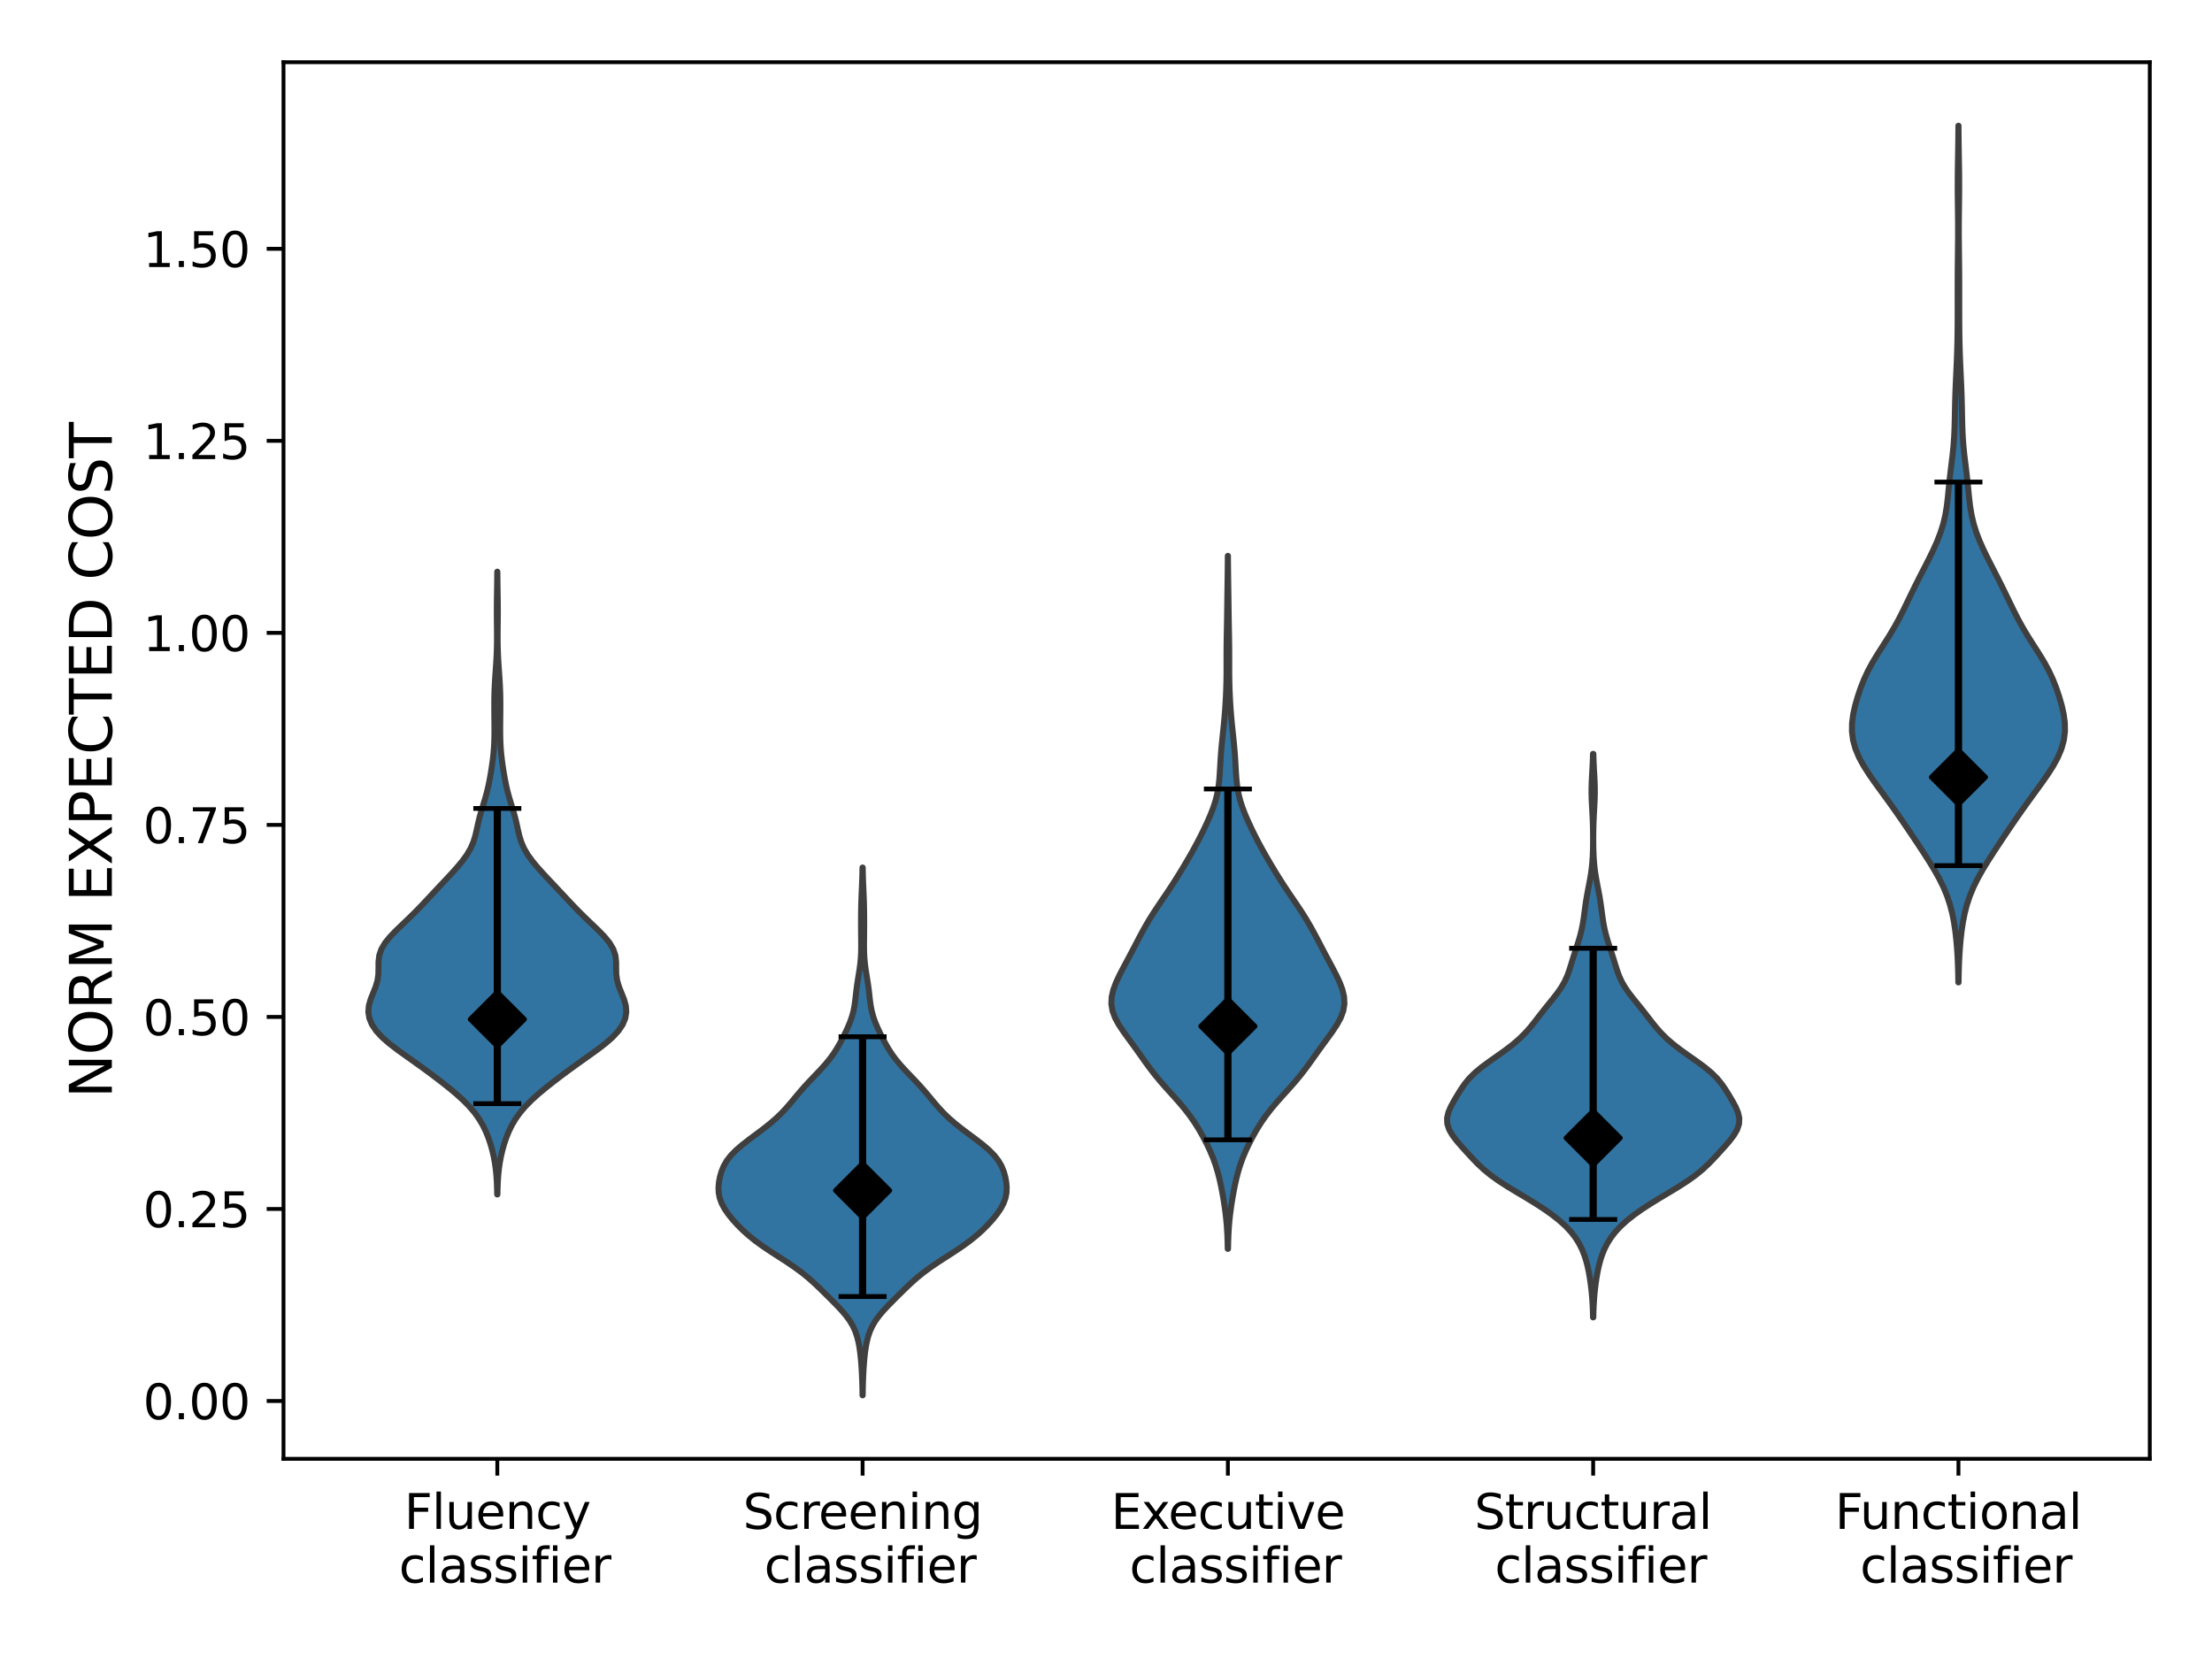 <?xml version="1.0" encoding="utf-8" standalone="no"?>
<!DOCTYPE svg PUBLIC "-//W3C//DTD SVG 1.1//EN"
  "http://www.w3.org/Graphics/SVG/1.1/DTD/svg11.dtd">
<svg xmlns:xlink="http://www.w3.org/1999/xlink" width="460.8pt" height="345.6pt" viewBox="0 0 460.8 345.6" xmlns="http://www.w3.org/2000/svg" version="1.1">
 <defs>
  <style type="text/css">*{stroke-linejoin: round; stroke-linecap: butt}</style>
 </defs>
 <g id="figure_1">
  <g id="patch_1">
   <path d="M 0 345.6 
L 460.8 345.6 
L 460.8 0 
L 0 0 
z
" style="fill: #ffffff"/>
  </g>
  <g id="axes_1">
   <g id="patch_2">
    <path d="M 59.06 303.896 
L 447.84 303.896 
L 447.84 12.96 
L 59.06 12.96 
z
" style="fill: #ffffff"/>
   </g>
   <g id="PolyCollection_1">
    <defs>
     <path id="m30d5d3556c" d="M 103.627 -96.77 
L 103.574 -96.77 
L 103.545 -98.081 
L 103.494 -99.391 
L 103.409 -100.702 
L 103.28 -102.012 
L 103.098 -103.323 
L 102.856 -104.633 
L 102.553 -105.944 
L 102.186 -107.254 
L 101.747 -108.565 
L 101.22 -109.875 
L 100.584 -111.186 
L 99.81 -112.496 
L 98.873 -113.807 
L 97.757 -115.117 
L 96.464 -116.427 
L 95.013 -117.738 
L 93.438 -119.048 
L 91.775 -120.359 
L 90.053 -121.669 
L 88.281 -122.98 
L 86.461 -124.29 
L 84.613 -125.601 
L 82.79 -126.911 
L 81.081 -128.222 
L 79.584 -129.532 
L 78.375 -130.843 
L 77.492 -132.153 
L 76.946 -133.464 
L 76.732 -134.774 
L 76.833 -136.085 
L 77.198 -137.395 
L 77.719 -138.706 
L 78.245 -140.016 
L 78.635 -141.326 
L 78.819 -142.637 
L 78.844 -143.947 
L 78.849 -145.258 
L 79.005 -146.568 
L 79.446 -147.879 
L 80.22 -149.189 
L 81.291 -150.5 
L 82.565 -151.81 
L 83.933 -153.121 
L 85.304 -154.431 
L 86.628 -155.742 
L 87.898 -157.052 
L 89.132 -158.363 
L 90.355 -159.673 
L 91.584 -160.984 
L 92.818 -162.294 
L 94.041 -163.604 
L 95.22 -164.915 
L 96.311 -166.225 
L 97.261 -167.536 
L 98.028 -168.846 
L 98.599 -170.157 
L 99.006 -171.467 
L 99.313 -172.778 
L 99.598 -174.088 
L 99.916 -175.399 
L 100.287 -176.709 
L 100.69 -178.02 
L 101.087 -179.33 
L 101.446 -180.641 
L 101.755 -181.951 
L 102.018 -183.262 
L 102.248 -184.572 
L 102.455 -185.883 
L 102.636 -187.193 
L 102.785 -188.503 
L 102.894 -189.814 
L 102.963 -191.124 
L 102.996 -192.435 
L 103.003 -193.745 
L 102.994 -195.056 
L 102.98 -196.366 
L 102.968 -197.677 
L 102.965 -198.987 
L 102.977 -200.298 
L 103.01 -201.608 
L 103.066 -202.919 
L 103.142 -204.229 
L 103.231 -205.54 
L 103.322 -206.85 
L 103.404 -208.161 
L 103.468 -209.471 
L 103.51 -210.781 
L 103.53 -212.092 
L 103.532 -213.402 
L 103.522 -214.713 
L 103.507 -216.023 
L 103.496 -217.334 
L 103.493 -218.644 
L 103.501 -219.955 
L 103.517 -221.265 
L 103.537 -222.576 
L 103.558 -223.886 
L 103.574 -225.197 
L 103.586 -226.507 
L 103.615 -226.507 
L 103.615 -226.507 
L 103.627 -225.197 
L 103.644 -223.886 
L 103.664 -222.576 
L 103.684 -221.265 
L 103.7 -219.955 
L 103.708 -218.644 
L 103.705 -217.334 
L 103.694 -216.023 
L 103.68 -214.713 
L 103.669 -213.402 
L 103.671 -212.092 
L 103.691 -210.781 
L 103.733 -209.471 
L 103.797 -208.161 
L 103.879 -206.85 
L 103.97 -205.54 
L 104.059 -204.229 
L 104.135 -202.919 
L 104.191 -201.608 
L 104.224 -200.298 
L 104.236 -198.987 
L 104.233 -197.677 
L 104.221 -196.366 
L 104.207 -195.056 
L 104.198 -193.745 
L 104.205 -192.435 
L 104.238 -191.124 
L 104.307 -189.814 
L 104.416 -188.503 
L 104.565 -187.193 
L 104.746 -185.883 
L 104.953 -184.572 
L 105.183 -183.262 
L 105.446 -181.951 
L 105.755 -180.641 
L 106.114 -179.33 
L 106.511 -178.02 
L 106.914 -176.709 
L 107.285 -175.399 
L 107.603 -174.088 
L 107.888 -172.778 
L 108.195 -171.467 
L 108.602 -170.157 
L 109.173 -168.846 
L 109.94 -167.536 
L 110.89 -166.225 
L 111.981 -164.915 
L 113.16 -163.604 
L 114.383 -162.294 
L 115.617 -160.984 
L 116.846 -159.673 
L 118.07 -158.363 
L 119.304 -157.052 
L 120.573 -155.742 
L 121.897 -154.431 
L 123.268 -153.121 
L 124.636 -151.81 
L 125.91 -150.5 
L 126.981 -149.189 
L 127.755 -147.879 
L 128.196 -146.568 
L 128.352 -145.258 
L 128.357 -143.947 
L 128.382 -142.637 
L 128.567 -141.326 
L 128.956 -140.016 
L 129.482 -138.706 
L 130.003 -137.395 
L 130.368 -136.085 
L 130.469 -134.774 
L 130.255 -133.464 
L 129.709 -132.153 
L 128.827 -130.843 
L 127.617 -129.532 
L 126.12 -128.222 
L 124.411 -126.911 
L 122.588 -125.601 
L 120.74 -124.29 
L 118.92 -122.98 
L 117.148 -121.669 
L 115.426 -120.359 
L 113.763 -119.048 
L 112.188 -117.738 
L 110.737 -116.427 
L 109.444 -115.117 
L 108.328 -113.807 
L 107.391 -112.496 
L 106.617 -111.186 
L 105.981 -109.875 
L 105.454 -108.565 
L 105.015 -107.254 
L 104.648 -105.944 
L 104.345 -104.633 
L 104.103 -103.323 
L 103.921 -102.012 
L 103.792 -100.702 
L 103.708 -99.391 
L 103.656 -98.081 
L 103.627 -96.77 
z
" style="stroke: #3f3f3f; stroke-width: 1.25"/>
    </defs>
    <g clip-path="url(#ped492b88b8)">
     <use xlink:href="#m30d5d3556c" x="0" y="345.6" style="fill: #3274a1; stroke: #3f3f3f; stroke-width: 1.25"/>
    </g>
   </g>
   <g id="PolyCollection_2">
    <defs>
     <path id="me1e9c0b70a" d="M 179.714 -54.928 
L 179.677 -54.928 
L 179.661 -56.039 
L 179.635 -57.149 
L 179.599 -58.26 
L 179.55 -59.371 
L 179.487 -60.481 
L 179.41 -61.592 
L 179.313 -62.702 
L 179.192 -63.813 
L 179.036 -64.923 
L 178.829 -66.034 
L 178.552 -67.144 
L 178.177 -68.255 
L 177.673 -69.365 
L 177.016 -70.476 
L 176.202 -71.587 
L 175.248 -72.697 
L 174.196 -73.808 
L 173.094 -74.918 
L 171.975 -76.029 
L 170.845 -77.139 
L 169.679 -78.25 
L 168.435 -79.36 
L 167.071 -80.471 
L 165.563 -81.582 
L 163.927 -82.692 
L 162.211 -83.803 
L 160.489 -84.913 
L 158.838 -86.024 
L 157.314 -87.134 
L 155.939 -88.245 
L 154.706 -89.355 
L 153.595 -90.466 
L 152.59 -91.576 
L 151.697 -92.687 
L 150.938 -93.798 
L 150.342 -94.908 
L 149.934 -96.019 
L 149.717 -97.129 
L 149.674 -98.24 
L 149.771 -99.35 
L 149.98 -100.461 
L 150.299 -101.571 
L 150.755 -102.682 
L 151.394 -103.792 
L 152.256 -104.903 
L 153.349 -106.014 
L 154.642 -107.124 
L 156.074 -108.235 
L 157.566 -109.345 
L 159.044 -110.456 
L 160.442 -111.566 
L 161.722 -112.677 
L 162.871 -113.787 
L 163.904 -114.898 
L 164.856 -116.008 
L 165.777 -117.119 
L 166.711 -118.23 
L 167.688 -119.34 
L 168.717 -120.451 
L 169.779 -121.561 
L 170.837 -122.672 
L 171.847 -123.782 
L 172.772 -124.893 
L 173.59 -126.003 
L 174.308 -127.114 
L 174.948 -128.225 
L 175.536 -129.335 
L 176.089 -130.446 
L 176.607 -131.556 
L 177.073 -132.667 
L 177.465 -133.777 
L 177.771 -134.888 
L 177.992 -135.998 
L 178.149 -137.109 
L 178.275 -138.219 
L 178.402 -139.33 
L 178.548 -140.441 
L 178.718 -141.551 
L 178.899 -142.662 
L 179.072 -143.772 
L 179.217 -144.883 
L 179.319 -145.993 
L 179.378 -147.104 
L 179.399 -148.214 
L 179.397 -149.325 
L 179.385 -150.435 
L 179.373 -151.546 
L 179.367 -152.657 
L 179.367 -153.767 
L 179.371 -154.878 
L 179.383 -155.988 
L 179.405 -157.099 
L 179.439 -158.209 
L 179.483 -159.32 
L 179.532 -160.43 
L 179.579 -161.541 
L 179.62 -162.652 
L 179.651 -163.762 
L 179.671 -164.873 
L 179.72 -164.873 
L 179.72 -164.873 
L 179.74 -163.762 
L 179.771 -162.652 
L 179.812 -161.541 
L 179.86 -160.43 
L 179.909 -159.32 
L 179.953 -158.209 
L 179.986 -157.099 
L 180.008 -155.988 
L 180.02 -154.878 
L 180.025 -153.767 
L 180.024 -152.657 
L 180.018 -151.546 
L 180.006 -150.435 
L 179.995 -149.325 
L 179.992 -148.214 
L 180.014 -147.104 
L 180.072 -145.993 
L 180.175 -144.883 
L 180.319 -143.772 
L 180.492 -142.662 
L 180.673 -141.551 
L 180.843 -140.441 
L 180.99 -139.33 
L 181.116 -138.219 
L 181.242 -137.109 
L 181.4 -135.998 
L 181.621 -134.888 
L 181.926 -133.777 
L 182.318 -132.667 
L 182.784 -131.556 
L 183.302 -130.446 
L 183.856 -129.335 
L 184.444 -128.225 
L 185.083 -127.114 
L 185.801 -126.003 
L 186.62 -124.893 
L 187.544 -123.782 
L 188.554 -122.672 
L 189.613 -121.561 
L 190.674 -120.451 
L 191.703 -119.34 
L 192.68 -118.23 
L 193.614 -117.119 
L 194.535 -116.008 
L 195.488 -114.898 
L 196.52 -113.787 
L 197.669 -112.677 
L 198.949 -111.566 
L 200.348 -110.456 
L 201.825 -109.345 
L 203.318 -108.235 
L 204.75 -107.124 
L 206.043 -106.014 
L 207.135 -104.903 
L 207.997 -103.792 
L 208.637 -102.682 
L 209.093 -101.571 
L 209.411 -100.461 
L 209.62 -99.35 
L 209.717 -98.24 
L 209.674 -97.129 
L 209.458 -96.019 
L 209.049 -94.908 
L 208.454 -93.798 
L 207.694 -92.687 
L 206.801 -91.576 
L 205.797 -90.466 
L 204.685 -89.355 
L 203.452 -88.245 
L 202.077 -87.134 
L 200.553 -86.024 
L 198.903 -84.913 
L 197.181 -83.803 
L 195.464 -82.692 
L 193.828 -81.582 
L 192.321 -80.471 
L 190.956 -79.36 
L 189.712 -78.25 
L 188.546 -77.139 
L 187.416 -76.029 
L 186.298 -74.918 
L 185.195 -73.808 
L 184.143 -72.697 
L 183.19 -71.587 
L 182.375 -70.476 
L 181.719 -69.365 
L 181.215 -68.255 
L 180.839 -67.144 
L 180.562 -66.034 
L 180.356 -64.923 
L 180.199 -63.813 
L 180.078 -62.702 
L 179.982 -61.592 
L 179.904 -60.481 
L 179.842 -59.371 
L 179.793 -58.26 
L 179.756 -57.149 
L 179.731 -56.039 
L 179.714 -54.928 
z
" style="stroke: #3f3f3f; stroke-width: 1.25"/>
    </defs>
    <g clip-path="url(#ped492b88b8)">
     <use xlink:href="#me1e9c0b70a" x="0" y="345.6" style="fill: #3274a1; stroke: #3f3f3f; stroke-width: 1.25"/>
    </g>
   </g>
   <g id="PolyCollection_3">
    <defs>
     <path id="m5145afb2b4" d="M 255.821 -85.442 
L 255.761 -85.442 
L 255.73 -86.9 
L 255.677 -88.358 
L 255.594 -89.817 
L 255.475 -91.275 
L 255.316 -92.733 
L 255.121 -94.191 
L 254.894 -95.65 
L 254.64 -97.108 
L 254.358 -98.566 
L 254.037 -100.024 
L 253.662 -101.483 
L 253.216 -102.941 
L 252.688 -104.399 
L 252.077 -105.857 
L 251.39 -107.316 
L 250.635 -108.774 
L 249.811 -110.232 
L 248.903 -111.69 
L 247.892 -113.149 
L 246.766 -114.607 
L 245.533 -116.065 
L 244.229 -117.523 
L 242.909 -118.982 
L 241.632 -120.44 
L 240.434 -121.898 
L 239.321 -123.356 
L 238.268 -124.815 
L 237.235 -126.273 
L 236.188 -127.731 
L 235.12 -129.189 
L 234.063 -130.648 
L 233.089 -132.106 
L 232.29 -133.564 
L 231.749 -135.022 
L 231.513 -136.481 
L 231.583 -137.939 
L 231.92 -139.397 
L 232.46 -140.855 
L 233.135 -142.314 
L 233.885 -143.772 
L 234.663 -145.23 
L 235.442 -146.688 
L 236.209 -148.147 
L 236.968 -149.605 
L 237.738 -151.063 
L 238.538 -152.521 
L 239.39 -153.979 
L 240.302 -155.438 
L 241.265 -156.896 
L 242.255 -158.354 
L 243.243 -159.812 
L 244.206 -161.271 
L 245.136 -162.729 
L 246.036 -164.187 
L 246.911 -165.645 
L 247.764 -167.104 
L 248.588 -168.562 
L 249.377 -170.02 
L 250.131 -171.478 
L 250.849 -172.937 
L 251.53 -174.395 
L 252.165 -175.853 
L 252.731 -177.311 
L 253.206 -178.77 
L 253.572 -180.228 
L 253.83 -181.686 
L 253.997 -183.144 
L 254.105 -184.603 
L 254.187 -186.061 
L 254.272 -187.519 
L 254.376 -188.977 
L 254.505 -190.436 
L 254.653 -191.894 
L 254.808 -193.352 
L 254.958 -194.81 
L 255.092 -196.269 
L 255.208 -197.727 
L 255.305 -199.185 
L 255.384 -200.643 
L 255.444 -202.102 
L 255.483 -203.56 
L 255.504 -205.018 
L 255.509 -206.476 
L 255.508 -207.935 
L 255.508 -209.393 
L 255.516 -210.851 
L 255.534 -212.309 
L 255.56 -213.768 
L 255.587 -215.226 
L 255.612 -216.684 
L 255.634 -218.142 
L 255.653 -219.601 
L 255.672 -221.059 
L 255.692 -222.517 
L 255.714 -223.975 
L 255.735 -225.434 
L 255.753 -226.892 
L 255.768 -228.35 
L 255.778 -229.808 
L 255.803 -229.808 
L 255.803 -229.808 
L 255.814 -228.35 
L 255.828 -226.892 
L 255.847 -225.434 
L 255.868 -223.975 
L 255.889 -222.517 
L 255.91 -221.059 
L 255.929 -219.601 
L 255.948 -218.142 
L 255.969 -216.684 
L 255.995 -215.226 
L 256.022 -213.768 
L 256.047 -212.309 
L 256.065 -210.851 
L 256.074 -209.393 
L 256.074 -207.935 
L 256.072 -206.476 
L 256.078 -205.018 
L 256.098 -203.56 
L 256.138 -202.102 
L 256.198 -200.643 
L 256.276 -199.185 
L 256.373 -197.727 
L 256.489 -196.269 
L 256.624 -194.81 
L 256.773 -193.352 
L 256.929 -191.894 
L 257.076 -190.436 
L 257.205 -188.977 
L 257.31 -187.519 
L 257.394 -186.061 
L 257.476 -184.603 
L 257.584 -183.144 
L 257.752 -181.686 
L 258.01 -180.228 
L 258.376 -178.77 
L 258.85 -177.311 
L 259.417 -175.853 
L 260.051 -174.395 
L 260.733 -172.937 
L 261.451 -171.478 
L 262.204 -170.02 
L 262.994 -168.562 
L 263.818 -167.104 
L 264.67 -165.645 
L 265.546 -164.187 
L 266.445 -162.729 
L 267.375 -161.271 
L 268.339 -159.812 
L 269.327 -158.354 
L 270.317 -156.896 
L 271.279 -155.438 
L 272.191 -153.979 
L 273.043 -152.521 
L 273.844 -151.063 
L 274.613 -149.605 
L 275.373 -148.147 
L 276.14 -146.688 
L 276.918 -145.23 
L 277.697 -143.772 
L 278.447 -142.314 
L 279.122 -140.855 
L 279.661 -139.397 
L 279.998 -137.939 
L 280.068 -136.481 
L 279.832 -135.022 
L 279.291 -133.564 
L 278.492 -132.106 
L 277.519 -130.648 
L 276.462 -129.189 
L 275.394 -127.731 
L 274.346 -126.273 
L 273.313 -124.815 
L 272.26 -123.356 
L 271.147 -121.898 
L 269.95 -120.44 
L 268.672 -118.982 
L 267.353 -117.523 
L 266.049 -116.065 
L 264.815 -114.607 
L 263.689 -113.149 
L 262.679 -111.69 
L 261.771 -110.232 
L 260.946 -108.774 
L 260.191 -107.316 
L 259.505 -105.857 
L 258.894 -104.399 
L 258.365 -102.941 
L 257.919 -101.483 
L 257.544 -100.024 
L 257.224 -98.566 
L 256.941 -97.108 
L 256.688 -95.65 
L 256.461 -94.191 
L 256.265 -92.733 
L 256.107 -91.275 
L 255.988 -89.817 
L 255.905 -88.358 
L 255.852 -86.9 
L 255.821 -85.442 
z
" style="stroke: #3f3f3f; stroke-width: 1.25"/>
    </defs>
    <g clip-path="url(#ped492b88b8)">
     <use xlink:href="#m5145afb2b4" x="0" y="345.6" style="fill: #3274a1; stroke: #3f3f3f; stroke-width: 1.25"/>
    </g>
   </g>
   <g id="PolyCollection_4">
    <defs>
     <path id="mfe8f5528e8" d="M 331.915 -71.166 
L 331.857 -71.166 
L 331.829 -72.351 
L 331.783 -73.537 
L 331.714 -74.723 
L 331.619 -75.909 
L 331.498 -77.094 
L 331.35 -78.28 
L 331.175 -79.466 
L 330.967 -80.652 
L 330.716 -81.837 
L 330.406 -83.023 
L 330.02 -84.209 
L 329.539 -85.395 
L 328.94 -86.58 
L 328.197 -87.766 
L 327.284 -88.952 
L 326.18 -90.138 
L 324.876 -91.323 
L 323.379 -92.509 
L 321.706 -93.695 
L 319.881 -94.881 
L 317.945 -96.066 
L 315.959 -97.252 
L 314.003 -98.438 
L 312.166 -99.624 
L 310.515 -100.809 
L 309.072 -101.995 
L 307.809 -103.181 
L 306.663 -104.367 
L 305.569 -105.552 
L 304.498 -106.738 
L 303.473 -107.924 
L 302.569 -109.11 
L 301.882 -110.295 
L 301.496 -111.481 
L 301.448 -112.667 
L 301.715 -113.853 
L 302.22 -115.038 
L 302.863 -116.224 
L 303.563 -117.41 
L 304.298 -118.596 
L 305.111 -119.781 
L 306.083 -120.967 
L 307.281 -122.153 
L 308.715 -123.339 
L 310.33 -124.524 
L 312.023 -125.71 
L 313.682 -126.896 
L 315.219 -128.082 
L 316.588 -129.267 
L 317.779 -130.453 
L 318.823 -131.639 
L 319.771 -132.825 
L 320.685 -134.01 
L 321.611 -135.196 
L 322.566 -136.382 
L 323.529 -137.568 
L 324.448 -138.753 
L 325.267 -139.939 
L 325.948 -141.125 
L 326.488 -142.311 
L 326.919 -143.496 
L 327.292 -144.682 
L 327.654 -145.868 
L 328.031 -147.054 
L 328.421 -148.239 
L 328.803 -149.425 
L 329.154 -150.611 
L 329.453 -151.797 
L 329.695 -152.982 
L 329.888 -154.168 
L 330.051 -155.354 
L 330.207 -156.54 
L 330.376 -157.725 
L 330.571 -158.911 
L 330.79 -160.097 
L 331.02 -161.283 
L 331.243 -162.468 
L 331.439 -163.654 
L 331.597 -164.84 
L 331.712 -166.026 
L 331.789 -167.211 
L 331.835 -168.397 
L 331.859 -169.583 
L 331.867 -170.769 
L 331.861 -171.954 
L 331.842 -173.14 
L 331.808 -174.326 
L 331.758 -175.512 
L 331.695 -176.697 
L 331.629 -177.883 
L 331.572 -179.069 
L 331.541 -180.255 
L 331.542 -181.44 
L 331.577 -182.626 
L 331.635 -183.812 
L 331.702 -184.998 
L 331.764 -186.183 
L 331.813 -187.369 
L 331.846 -188.555 
L 331.925 -188.555 
L 331.925 -188.555 
L 331.959 -187.369 
L 332.008 -186.183 
L 332.07 -184.998 
L 332.137 -183.812 
L 332.195 -182.626 
L 332.229 -181.44 
L 332.231 -180.255 
L 332.199 -179.069 
L 332.143 -177.883 
L 332.077 -176.697 
L 332.014 -175.512 
L 331.964 -174.326 
L 331.93 -173.14 
L 331.911 -171.954 
L 331.905 -170.769 
L 331.913 -169.583 
L 331.937 -168.397 
L 331.983 -167.211 
L 332.06 -166.026 
L 332.175 -164.84 
L 332.333 -163.654 
L 332.529 -162.468 
L 332.751 -161.283 
L 332.982 -160.097 
L 333.201 -158.911 
L 333.395 -157.725 
L 333.565 -156.54 
L 333.721 -155.354 
L 333.884 -154.168 
L 334.077 -152.982 
L 334.319 -151.797 
L 334.618 -150.611 
L 334.968 -149.425 
L 335.351 -148.239 
L 335.741 -147.054 
L 336.118 -145.868 
L 336.48 -144.682 
L 336.853 -143.496 
L 337.284 -142.311 
L 337.824 -141.125 
L 338.504 -139.939 
L 339.323 -138.753 
L 340.243 -137.568 
L 341.205 -136.382 
L 342.16 -135.196 
L 343.087 -134.01 
L 344.001 -132.825 
L 344.949 -131.639 
L 345.993 -130.453 
L 347.184 -129.267 
L 348.552 -128.082 
L 350.09 -126.896 
L 351.749 -125.71 
L 353.442 -124.524 
L 355.056 -123.339 
L 356.491 -122.153 
L 357.689 -120.967 
L 358.661 -119.781 
L 359.474 -118.596 
L 360.209 -117.41 
L 360.909 -116.224 
L 361.552 -115.038 
L 362.057 -113.853 
L 362.324 -112.667 
L 362.276 -111.481 
L 361.89 -110.295 
L 361.203 -109.11 
L 360.299 -107.924 
L 359.274 -106.738 
L 358.203 -105.552 
L 357.109 -104.367 
L 355.962 -103.181 
L 354.7 -101.995 
L 353.257 -100.809 
L 351.605 -99.624 
L 349.768 -98.438 
L 347.813 -97.252 
L 345.827 -96.066 
L 343.891 -94.881 
L 342.066 -93.695 
L 340.392 -92.509 
L 338.895 -91.323 
L 337.592 -90.138 
L 336.488 -88.952 
L 335.575 -87.766 
L 334.832 -86.58 
L 334.233 -85.395 
L 333.752 -84.209 
L 333.366 -83.023 
L 333.056 -81.837 
L 332.804 -80.652 
L 332.596 -79.466 
L 332.421 -78.28 
L 332.274 -77.094 
L 332.152 -75.909 
L 332.058 -74.723 
L 331.989 -73.537 
L 331.943 -72.351 
L 331.915 -71.166 
z
" style="stroke: #3f3f3f; stroke-width: 1.25"/>
    </defs>
    <g clip-path="url(#ped492b88b8)">
     <use xlink:href="#mfe8f5528e8" x="0" y="345.6" style="fill: #3274a1; stroke: #3f3f3f; stroke-width: 1.25"/>
    </g>
   </g>
   <g id="PolyCollection_5">
    <defs>
     <path id="m88f71ca553" d="M 408.008 -140.949 
L 407.954 -140.949 
L 407.925 -142.752 
L 407.873 -144.554 
L 407.793 -146.357 
L 407.676 -148.16 
L 407.517 -149.963 
L 407.308 -151.765 
L 407.034 -153.568 
L 406.675 -155.371 
L 406.206 -157.173 
L 405.605 -158.976 
L 404.859 -160.779 
L 403.971 -162.581 
L 402.961 -164.384 
L 401.862 -166.187 
L 400.706 -167.989 
L 399.52 -169.792 
L 398.317 -171.595 
L 397.099 -173.398 
L 395.862 -175.2 
L 394.6 -177.003 
L 393.308 -178.806 
L 391.995 -180.608 
L 390.684 -182.411 
L 389.419 -184.214 
L 388.262 -186.016 
L 387.278 -187.819 
L 386.52 -189.622 
L 386.022 -191.424 
L 385.794 -193.227 
L 385.819 -195.03 
L 386.061 -196.833 
L 386.465 -198.635 
L 386.983 -200.438 
L 387.59 -202.241 
L 388.298 -204.043 
L 389.134 -205.846 
L 390.112 -207.649 
L 391.209 -209.451 
L 392.366 -211.254 
L 393.51 -213.057 
L 394.586 -214.859 
L 395.577 -216.662 
L 396.494 -218.465 
L 397.37 -220.268 
L 398.241 -222.07 
L 399.127 -223.873 
L 400.039 -225.676 
L 400.965 -227.478 
L 401.883 -229.281 
L 402.761 -231.084 
L 403.564 -232.886 
L 404.258 -234.689 
L 404.821 -236.492 
L 405.245 -238.294 
L 405.546 -240.097 
L 405.76 -241.9 
L 405.937 -243.703 
L 406.118 -245.505 
L 406.324 -247.308 
L 406.548 -249.111 
L 406.765 -250.913 
L 406.946 -252.716 
L 407.077 -254.519 
L 407.16 -256.321 
L 407.208 -258.124 
L 407.243 -259.927 
L 407.282 -261.729 
L 407.335 -263.532 
L 407.405 -265.335 
L 407.487 -267.138 
L 407.571 -268.94 
L 407.648 -270.743 
L 407.712 -272.546 
L 407.759 -274.348 
L 407.789 -276.151 
L 407.806 -277.954 
L 407.813 -279.756 
L 407.815 -281.559 
L 407.814 -283.362 
L 407.813 -285.164 
L 407.816 -286.967 
L 407.825 -288.77 
L 407.84 -290.573 
L 407.86 -292.375 
L 407.881 -294.178 
L 407.897 -295.981 
L 407.902 -297.783 
L 407.895 -299.586 
L 407.877 -301.389 
L 407.854 -303.191 
L 407.834 -304.994 
L 407.825 -306.797 
L 407.831 -308.599 
L 407.85 -310.402 
L 407.878 -312.205 
L 407.909 -314.008 
L 407.935 -315.81 
L 407.955 -317.613 
L 407.968 -319.416 
L 407.994 -319.416 
L 407.994 -319.416 
L 408.007 -317.613 
L 408.027 -315.81 
L 408.053 -314.008 
L 408.083 -312.205 
L 408.112 -310.402 
L 408.131 -308.599 
L 408.137 -306.797 
L 408.128 -304.994 
L 408.108 -303.191 
L 408.085 -301.389 
L 408.067 -299.586 
L 408.06 -297.783 
L 408.065 -295.981 
L 408.081 -294.178 
L 408.102 -292.375 
L 408.122 -290.573 
L 408.137 -288.77 
L 408.146 -286.967 
L 408.148 -285.164 
L 408.148 -283.362 
L 408.147 -281.559 
L 408.149 -279.756 
L 408.156 -277.954 
L 408.173 -276.151 
L 408.203 -274.348 
L 408.25 -272.546 
L 408.314 -270.743 
L 408.391 -268.94 
L 408.475 -267.138 
L 408.557 -265.335 
L 408.626 -263.532 
L 408.68 -261.729 
L 408.719 -259.927 
L 408.754 -258.124 
L 408.802 -256.321 
L 408.885 -254.519 
L 409.016 -252.716 
L 409.197 -250.913 
L 409.414 -249.111 
L 409.637 -247.308 
L 409.843 -245.505 
L 410.025 -243.703 
L 410.202 -241.9 
L 410.416 -240.097 
L 410.717 -238.294 
L 411.141 -236.492 
L 411.704 -234.689 
L 412.398 -232.886 
L 413.201 -231.084 
L 414.079 -229.281 
L 414.997 -227.478 
L 415.923 -225.676 
L 416.834 -223.873 
L 417.721 -222.07 
L 418.591 -220.268 
L 419.468 -218.465 
L 420.385 -216.662 
L 421.376 -214.859 
L 422.452 -213.057 
L 423.596 -211.254 
L 424.752 -209.451 
L 425.85 -207.649 
L 426.828 -205.846 
L 427.664 -204.043 
L 428.372 -202.241 
L 428.979 -200.438 
L 429.497 -198.635 
L 429.901 -196.833 
L 430.142 -195.03 
L 430.168 -193.227 
L 429.94 -191.424 
L 429.442 -189.622 
L 428.684 -187.819 
L 427.7 -186.016 
L 426.543 -184.214 
L 425.278 -182.411 
L 423.967 -180.608 
L 422.654 -178.806 
L 421.362 -177.003 
L 420.1 -175.2 
L 418.863 -173.398 
L 417.645 -171.595 
L 416.442 -169.792 
L 415.256 -167.989 
L 414.1 -166.187 
L 413 -164.384 
L 411.991 -162.581 
L 411.103 -160.779 
L 410.357 -158.976 
L 409.755 -157.173 
L 409.287 -155.371 
L 408.928 -153.568 
L 408.654 -151.765 
L 408.445 -149.963 
L 408.286 -148.16 
L 408.169 -146.357 
L 408.089 -144.554 
L 408.037 -142.752 
L 408.008 -140.949 
z
" style="stroke: #3f3f3f; stroke-width: 1.25"/>
    </defs>
    <g clip-path="url(#ped492b88b8)">
     <use xlink:href="#m88f71ca553" x="0" y="345.6" style="fill: #3274a1; stroke: #3f3f3f; stroke-width: 1.25"/>
    </g>
   </g>
   <g id="matplotlib.axis_1">
    <g id="xtick_1">
     <g id="line2d_1">
      <defs>
       <path id="m50d29033f3" d="M 0 0 
L 0 3.5 
" style="stroke: #000000; stroke-width: 0.8"/>
      </defs>
      <g>
       <use xlink:href="#m50d29033f3" x="103.601" y="303.896" style="stroke: #000000; stroke-width: 0.8"/>
      </g>
     </g>
     <g id="text_1">
      <!-- Fluency -->
      <g transform="translate(84.213 318.494) scale(0.1 -0.1)">
       <defs>
        <path id="DejaVuSans-46" d="M 628 4666 
L 3309 4666 
L 3309 4134 
L 1259 4134 
L 1259 2759 
L 3109 2759 
L 3109 2228 
L 1259 2228 
L 1259 0 
L 628 0 
L 628 4666 
z
" transform="scale(0.016)"/>
        <path id="DejaVuSans-6c" d="M 603 4863 
L 1178 4863 
L 1178 0 
L 603 0 
L 603 4863 
z
" transform="scale(0.016)"/>
        <path id="DejaVuSans-75" d="M 544 1381 
L 544 3500 
L 1119 3500 
L 1119 1403 
Q 1119 906 1312 657 
Q 1506 409 1894 409 
Q 2359 409 2629 706 
Q 2900 1003 2900 1516 
L 2900 3500 
L 3475 3500 
L 3475 0 
L 2900 0 
L 2900 538 
Q 2691 219 2414 64 
Q 2138 -91 1772 -91 
Q 1169 -91 856 284 
Q 544 659 544 1381 
z
M 1991 3584 
L 1991 3584 
z
" transform="scale(0.016)"/>
        <path id="DejaVuSans-65" d="M 3597 1894 
L 3597 1613 
L 953 1613 
Q 991 1019 1311 708 
Q 1631 397 2203 397 
Q 2534 397 2845 478 
Q 3156 559 3463 722 
L 3463 178 
Q 3153 47 2828 -22 
Q 2503 -91 2169 -91 
Q 1331 -91 842 396 
Q 353 884 353 1716 
Q 353 2575 817 3079 
Q 1281 3584 2069 3584 
Q 2775 3584 3186 3129 
Q 3597 2675 3597 1894 
z
M 3022 2063 
Q 3016 2534 2758 2815 
Q 2500 3097 2075 3097 
Q 1594 3097 1305 2825 
Q 1016 2553 972 2059 
L 3022 2063 
z
" transform="scale(0.016)"/>
        <path id="DejaVuSans-6e" d="M 3513 2113 
L 3513 0 
L 2938 0 
L 2938 2094 
Q 2938 2591 2744 2837 
Q 2550 3084 2163 3084 
Q 1697 3084 1428 2787 
Q 1159 2491 1159 1978 
L 1159 0 
L 581 0 
L 581 3500 
L 1159 3500 
L 1159 2956 
Q 1366 3272 1645 3428 
Q 1925 3584 2291 3584 
Q 2894 3584 3203 3211 
Q 3513 2838 3513 2113 
z
" transform="scale(0.016)"/>
        <path id="DejaVuSans-63" d="M 3122 3366 
L 3122 2828 
Q 2878 2963 2633 3030 
Q 2388 3097 2138 3097 
Q 1578 3097 1268 2742 
Q 959 2388 959 1747 
Q 959 1106 1268 751 
Q 1578 397 2138 397 
Q 2388 397 2633 464 
Q 2878 531 3122 666 
L 3122 134 
Q 2881 22 2623 -34 
Q 2366 -91 2075 -91 
Q 1284 -91 818 406 
Q 353 903 353 1747 
Q 353 2603 823 3093 
Q 1294 3584 2113 3584 
Q 2378 3584 2631 3529 
Q 2884 3475 3122 3366 
z
" transform="scale(0.016)"/>
        <path id="DejaVuSans-79" d="M 2059 -325 
Q 1816 -950 1584 -1140 
Q 1353 -1331 966 -1331 
L 506 -1331 
L 506 -850 
L 844 -850 
Q 1081 -850 1212 -737 
Q 1344 -625 1503 -206 
L 1606 56 
L 191 3500 
L 800 3500 
L 1894 763 
L 2988 3500 
L 3597 3500 
L 2059 -325 
z
" transform="scale(0.016)"/>
       </defs>
       <use xlink:href="#DejaVuSans-46"/>
       <use xlink:href="#DejaVuSans-6c" x="57.52"/>
       <use xlink:href="#DejaVuSans-75" x="85.303"/>
       <use xlink:href="#DejaVuSans-65" x="148.682"/>
       <use xlink:href="#DejaVuSans-6e" x="210.205"/>
       <use xlink:href="#DejaVuSans-63" x="273.584"/>
       <use xlink:href="#DejaVuSans-79" x="328.564"/>
      </g>
      <!--  classifier -->
      <g transform="translate(79.929 329.692) scale(0.1 -0.1)">
       <defs>
        <path id="DejaVuSans-20" transform="scale(0.016)"/>
        <path id="DejaVuSans-61" d="M 2194 1759 
Q 1497 1759 1228 1600 
Q 959 1441 959 1056 
Q 959 750 1161 570 
Q 1363 391 1709 391 
Q 2188 391 2477 730 
Q 2766 1069 2766 1631 
L 2766 1759 
L 2194 1759 
z
M 3341 1997 
L 3341 0 
L 2766 0 
L 2766 531 
Q 2569 213 2275 61 
Q 1981 -91 1556 -91 
Q 1019 -91 701 211 
Q 384 513 384 1019 
Q 384 1609 779 1909 
Q 1175 2209 1959 2209 
L 2766 2209 
L 2766 2266 
Q 2766 2663 2505 2880 
Q 2244 3097 1772 3097 
Q 1472 3097 1187 3025 
Q 903 2953 641 2809 
L 641 3341 
Q 956 3463 1253 3523 
Q 1550 3584 1831 3584 
Q 2591 3584 2966 3190 
Q 3341 2797 3341 1997 
z
" transform="scale(0.016)"/>
        <path id="DejaVuSans-73" d="M 2834 3397 
L 2834 2853 
Q 2591 2978 2328 3040 
Q 2066 3103 1784 3103 
Q 1356 3103 1142 2972 
Q 928 2841 928 2578 
Q 928 2378 1081 2264 
Q 1234 2150 1697 2047 
L 1894 2003 
Q 2506 1872 2764 1633 
Q 3022 1394 3022 966 
Q 3022 478 2636 193 
Q 2250 -91 1575 -91 
Q 1294 -91 989 -36 
Q 684 19 347 128 
L 347 722 
Q 666 556 975 473 
Q 1284 391 1588 391 
Q 1994 391 2212 530 
Q 2431 669 2431 922 
Q 2431 1156 2273 1281 
Q 2116 1406 1581 1522 
L 1381 1569 
Q 847 1681 609 1914 
Q 372 2147 372 2553 
Q 372 3047 722 3315 
Q 1072 3584 1716 3584 
Q 2034 3584 2315 3537 
Q 2597 3491 2834 3397 
z
" transform="scale(0.016)"/>
        <path id="DejaVuSans-69" d="M 603 3500 
L 1178 3500 
L 1178 0 
L 603 0 
L 603 3500 
z
M 603 4863 
L 1178 4863 
L 1178 4134 
L 603 4134 
L 603 4863 
z
" transform="scale(0.016)"/>
        <path id="DejaVuSans-66" d="M 2375 4863 
L 2375 4384 
L 1825 4384 
Q 1516 4384 1395 4259 
Q 1275 4134 1275 3809 
L 1275 3500 
L 2222 3500 
L 2222 3053 
L 1275 3053 
L 1275 0 
L 697 0 
L 697 3053 
L 147 3053 
L 147 3500 
L 697 3500 
L 697 3744 
Q 697 4328 969 4595 
Q 1241 4863 1831 4863 
L 2375 4863 
z
" transform="scale(0.016)"/>
        <path id="DejaVuSans-72" d="M 2631 2963 
Q 2534 3019 2420 3045 
Q 2306 3072 2169 3072 
Q 1681 3072 1420 2755 
Q 1159 2438 1159 1844 
L 1159 0 
L 581 0 
L 581 3500 
L 1159 3500 
L 1159 2956 
Q 1341 3275 1631 3429 
Q 1922 3584 2338 3584 
Q 2397 3584 2469 3576 
Q 2541 3569 2628 3553 
L 2631 2963 
z
" transform="scale(0.016)"/>
       </defs>
       <use xlink:href="#DejaVuSans-20"/>
       <use xlink:href="#DejaVuSans-63" x="31.787"/>
       <use xlink:href="#DejaVuSans-6c" x="86.768"/>
       <use xlink:href="#DejaVuSans-61" x="114.551"/>
       <use xlink:href="#DejaVuSans-73" x="175.83"/>
       <use xlink:href="#DejaVuSans-73" x="227.93"/>
       <use xlink:href="#DejaVuSans-69" x="280.029"/>
       <use xlink:href="#DejaVuSans-66" x="307.812"/>
       <use xlink:href="#DejaVuSans-69" x="343.018"/>
       <use xlink:href="#DejaVuSans-65" x="370.801"/>
       <use xlink:href="#DejaVuSans-72" x="432.324"/>
      </g>
     </g>
    </g>
    <g id="xtick_2">
     <g id="line2d_2">
      <g>
       <use xlink:href="#m50d29033f3" x="179.696" y="303.896" style="stroke: #000000; stroke-width: 0.8"/>
      </g>
     </g>
     <g id="text_2">
      <!-- Screening -->
      <g transform="translate(154.775 318.494) scale(0.1 -0.1)">
       <defs>
        <path id="DejaVuSans-53" d="M 3425 4513 
L 3425 3897 
Q 3066 4069 2747 4153 
Q 2428 4238 2131 4238 
Q 1616 4238 1336 4038 
Q 1056 3838 1056 3469 
Q 1056 3159 1242 3001 
Q 1428 2844 1947 2747 
L 2328 2669 
Q 3034 2534 3370 2195 
Q 3706 1856 3706 1288 
Q 3706 609 3251 259 
Q 2797 -91 1919 -91 
Q 1588 -91 1214 -16 
Q 841 59 441 206 
L 441 856 
Q 825 641 1194 531 
Q 1563 422 1919 422 
Q 2459 422 2753 634 
Q 3047 847 3047 1241 
Q 3047 1584 2836 1778 
Q 2625 1972 2144 2069 
L 1759 2144 
Q 1053 2284 737 2584 
Q 422 2884 422 3419 
Q 422 4038 858 4394 
Q 1294 4750 2059 4750 
Q 2388 4750 2728 4690 
Q 3069 4631 3425 4513 
z
" transform="scale(0.016)"/>
        <path id="DejaVuSans-67" d="M 2906 1791 
Q 2906 2416 2648 2759 
Q 2391 3103 1925 3103 
Q 1463 3103 1205 2759 
Q 947 2416 947 1791 
Q 947 1169 1205 825 
Q 1463 481 1925 481 
Q 2391 481 2648 825 
Q 2906 1169 2906 1791 
z
M 3481 434 
Q 3481 -459 3084 -895 
Q 2688 -1331 1869 -1331 
Q 1566 -1331 1297 -1286 
Q 1028 -1241 775 -1147 
L 775 -588 
Q 1028 -725 1275 -790 
Q 1522 -856 1778 -856 
Q 2344 -856 2625 -561 
Q 2906 -266 2906 331 
L 2906 616 
Q 2728 306 2450 153 
Q 2172 0 1784 0 
Q 1141 0 747 490 
Q 353 981 353 1791 
Q 353 2603 747 3093 
Q 1141 3584 1784 3584 
Q 2172 3584 2450 3431 
Q 2728 3278 2906 2969 
L 2906 3500 
L 3481 3500 
L 3481 434 
z
" transform="scale(0.016)"/>
       </defs>
       <use xlink:href="#DejaVuSans-53"/>
       <use xlink:href="#DejaVuSans-63" x="63.477"/>
       <use xlink:href="#DejaVuSans-72" x="118.457"/>
       <use xlink:href="#DejaVuSans-65" x="157.32"/>
       <use xlink:href="#DejaVuSans-65" x="218.844"/>
       <use xlink:href="#DejaVuSans-6e" x="280.367"/>
       <use xlink:href="#DejaVuSans-69" x="343.746"/>
       <use xlink:href="#DejaVuSans-6e" x="371.529"/>
       <use xlink:href="#DejaVuSans-67" x="434.908"/>
      </g>
      <!--  classifier -->
      <g transform="translate(156.025 329.692) scale(0.1 -0.1)">
       <use xlink:href="#DejaVuSans-20"/>
       <use xlink:href="#DejaVuSans-63" x="31.787"/>
       <use xlink:href="#DejaVuSans-6c" x="86.768"/>
       <use xlink:href="#DejaVuSans-61" x="114.551"/>
       <use xlink:href="#DejaVuSans-73" x="175.83"/>
       <use xlink:href="#DejaVuSans-73" x="227.93"/>
       <use xlink:href="#DejaVuSans-69" x="280.029"/>
       <use xlink:href="#DejaVuSans-66" x="307.812"/>
       <use xlink:href="#DejaVuSans-69" x="343.018"/>
       <use xlink:href="#DejaVuSans-65" x="370.801"/>
       <use xlink:href="#DejaVuSans-72" x="432.324"/>
      </g>
     </g>
    </g>
    <g id="xtick_3">
     <g id="line2d_3">
      <g>
       <use xlink:href="#m50d29033f3" x="255.791" y="303.896" style="stroke: #000000; stroke-width: 0.8"/>
      </g>
     </g>
     <g id="text_3">
      <!-- Executive -->
      <g transform="translate(231.449 318.494) scale(0.1 -0.1)">
       <defs>
        <path id="DejaVuSans-45" d="M 628 4666 
L 3578 4666 
L 3578 4134 
L 1259 4134 
L 1259 2753 
L 3481 2753 
L 3481 2222 
L 1259 2222 
L 1259 531 
L 3634 531 
L 3634 0 
L 628 0 
L 628 4666 
z
" transform="scale(0.016)"/>
        <path id="DejaVuSans-78" d="M 3513 3500 
L 2247 1797 
L 3578 0 
L 2900 0 
L 1881 1375 
L 863 0 
L 184 0 
L 1544 1831 
L 300 3500 
L 978 3500 
L 1906 2253 
L 2834 3500 
L 3513 3500 
z
" transform="scale(0.016)"/>
        <path id="DejaVuSans-74" d="M 1172 4494 
L 1172 3500 
L 2356 3500 
L 2356 3053 
L 1172 3053 
L 1172 1153 
Q 1172 725 1289 603 
Q 1406 481 1766 481 
L 2356 481 
L 2356 0 
L 1766 0 
Q 1100 0 847 248 
Q 594 497 594 1153 
L 594 3053 
L 172 3053 
L 172 3500 
L 594 3500 
L 594 4494 
L 1172 4494 
z
" transform="scale(0.016)"/>
        <path id="DejaVuSans-76" d="M 191 3500 
L 800 3500 
L 1894 563 
L 2988 3500 
L 3597 3500 
L 2284 0 
L 1503 0 
L 191 3500 
z
" transform="scale(0.016)"/>
       </defs>
       <use xlink:href="#DejaVuSans-45"/>
       <use xlink:href="#DejaVuSans-78" x="63.184"/>
       <use xlink:href="#DejaVuSans-65" x="119.238"/>
       <use xlink:href="#DejaVuSans-63" x="180.762"/>
       <use xlink:href="#DejaVuSans-75" x="235.742"/>
       <use xlink:href="#DejaVuSans-74" x="299.121"/>
       <use xlink:href="#DejaVuSans-69" x="338.33"/>
       <use xlink:href="#DejaVuSans-76" x="366.113"/>
       <use xlink:href="#DejaVuSans-65" x="425.293"/>
      </g>
      <!--  classifier -->
      <g transform="translate(232.12 329.692) scale(0.1 -0.1)">
       <use xlink:href="#DejaVuSans-20"/>
       <use xlink:href="#DejaVuSans-63" x="31.787"/>
       <use xlink:href="#DejaVuSans-6c" x="86.768"/>
       <use xlink:href="#DejaVuSans-61" x="114.551"/>
       <use xlink:href="#DejaVuSans-73" x="175.83"/>
       <use xlink:href="#DejaVuSans-73" x="227.93"/>
       <use xlink:href="#DejaVuSans-69" x="280.029"/>
       <use xlink:href="#DejaVuSans-66" x="307.812"/>
       <use xlink:href="#DejaVuSans-69" x="343.018"/>
       <use xlink:href="#DejaVuSans-65" x="370.801"/>
       <use xlink:href="#DejaVuSans-72" x="432.324"/>
      </g>
     </g>
    </g>
    <g id="xtick_4">
     <g id="line2d_4">
      <g>
       <use xlink:href="#m50d29033f3" x="331.886" y="303.896" style="stroke: #000000; stroke-width: 0.8"/>
      </g>
     </g>
     <g id="text_4">
      <!-- Structural -->
      <g transform="translate(307.141 318.494) scale(0.1 -0.1)">
       <use xlink:href="#DejaVuSans-53"/>
       <use xlink:href="#DejaVuSans-74" x="63.477"/>
       <use xlink:href="#DejaVuSans-72" x="102.686"/>
       <use xlink:href="#DejaVuSans-75" x="143.799"/>
       <use xlink:href="#DejaVuSans-63" x="207.178"/>
       <use xlink:href="#DejaVuSans-74" x="262.158"/>
       <use xlink:href="#DejaVuSans-75" x="301.367"/>
       <use xlink:href="#DejaVuSans-72" x="364.746"/>
       <use xlink:href="#DejaVuSans-61" x="405.859"/>
       <use xlink:href="#DejaVuSans-6c" x="467.139"/>
      </g>
      <!--  classifier -->
      <g transform="translate(308.215 329.692) scale(0.1 -0.1)">
       <use xlink:href="#DejaVuSans-20"/>
       <use xlink:href="#DejaVuSans-63" x="31.787"/>
       <use xlink:href="#DejaVuSans-6c" x="86.768"/>
       <use xlink:href="#DejaVuSans-61" x="114.551"/>
       <use xlink:href="#DejaVuSans-73" x="175.83"/>
       <use xlink:href="#DejaVuSans-73" x="227.93"/>
       <use xlink:href="#DejaVuSans-69" x="280.029"/>
       <use xlink:href="#DejaVuSans-66" x="307.812"/>
       <use xlink:href="#DejaVuSans-69" x="343.018"/>
       <use xlink:href="#DejaVuSans-65" x="370.801"/>
       <use xlink:href="#DejaVuSans-72" x="432.324"/>
      </g>
     </g>
    </g>
    <g id="xtick_5">
     <g id="line2d_5">
      <g>
       <use xlink:href="#m50d29033f3" x="407.981" y="303.896" style="stroke: #000000; stroke-width: 0.8"/>
      </g>
     </g>
     <g id="text_5">
      <!-- Functional -->
      <g transform="translate(382.263 318.494) scale(0.1 -0.1)">
       <defs>
        <path id="DejaVuSans-6f" d="M 1959 3097 
Q 1497 3097 1228 2736 
Q 959 2375 959 1747 
Q 959 1119 1226 758 
Q 1494 397 1959 397 
Q 2419 397 2687 759 
Q 2956 1122 2956 1747 
Q 2956 2369 2687 2733 
Q 2419 3097 1959 3097 
z
M 1959 3584 
Q 2709 3584 3137 3096 
Q 3566 2609 3566 1747 
Q 3566 888 3137 398 
Q 2709 -91 1959 -91 
Q 1206 -91 779 398 
Q 353 888 353 1747 
Q 353 2609 779 3096 
Q 1206 3584 1959 3584 
z
" transform="scale(0.016)"/>
       </defs>
       <use xlink:href="#DejaVuSans-46"/>
       <use xlink:href="#DejaVuSans-75" x="52.02"/>
       <use xlink:href="#DejaVuSans-6e" x="115.398"/>
       <use xlink:href="#DejaVuSans-63" x="178.777"/>
       <use xlink:href="#DejaVuSans-74" x="233.758"/>
       <use xlink:href="#DejaVuSans-69" x="272.967"/>
       <use xlink:href="#DejaVuSans-6f" x="300.75"/>
       <use xlink:href="#DejaVuSans-6e" x="361.932"/>
       <use xlink:href="#DejaVuSans-61" x="425.311"/>
       <use xlink:href="#DejaVuSans-6c" x="486.59"/>
      </g>
      <!--  classifier -->
      <g transform="translate(384.31 329.692) scale(0.1 -0.1)">
       <use xlink:href="#DejaVuSans-20"/>
       <use xlink:href="#DejaVuSans-63" x="31.787"/>
       <use xlink:href="#DejaVuSans-6c" x="86.768"/>
       <use xlink:href="#DejaVuSans-61" x="114.551"/>
       <use xlink:href="#DejaVuSans-73" x="175.83"/>
       <use xlink:href="#DejaVuSans-73" x="227.93"/>
       <use xlink:href="#DejaVuSans-69" x="280.029"/>
       <use xlink:href="#DejaVuSans-66" x="307.812"/>
       <use xlink:href="#DejaVuSans-69" x="343.018"/>
       <use xlink:href="#DejaVuSans-65" x="370.801"/>
       <use xlink:href="#DejaVuSans-72" x="432.324"/>
      </g>
     </g>
    </g>
   </g>
   <g id="matplotlib.axis_2">
    <g id="ytick_1">
     <g id="line2d_6">
      <defs>
       <path id="m9bb9eba835" d="M 0 0 
L -3.5 0 
" style="stroke: #000000; stroke-width: 0.8"/>
      </defs>
      <g>
       <use xlink:href="#m9bb9eba835" x="59.06" y="291.853" style="stroke: #000000; stroke-width: 0.8"/>
      </g>
     </g>
     <g id="text_6">
      <!-- 0.00 -->
      <g transform="translate(29.794 295.652) scale(0.1 -0.1)">
       <defs>
        <path id="DejaVuSans-30" d="M 2034 4250 
Q 1547 4250 1301 3770 
Q 1056 3291 1056 2328 
Q 1056 1369 1301 889 
Q 1547 409 2034 409 
Q 2525 409 2770 889 
Q 3016 1369 3016 2328 
Q 3016 3291 2770 3770 
Q 2525 4250 2034 4250 
z
M 2034 4750 
Q 2819 4750 3233 4129 
Q 3647 3509 3647 2328 
Q 3647 1150 3233 529 
Q 2819 -91 2034 -91 
Q 1250 -91 836 529 
Q 422 1150 422 2328 
Q 422 3509 836 4129 
Q 1250 4750 2034 4750 
z
" transform="scale(0.016)"/>
        <path id="DejaVuSans-2e" d="M 684 794 
L 1344 794 
L 1344 0 
L 684 0 
L 684 794 
z
" transform="scale(0.016)"/>
       </defs>
       <use xlink:href="#DejaVuSans-30"/>
       <use xlink:href="#DejaVuSans-2e" x="63.623"/>
       <use xlink:href="#DejaVuSans-30" x="95.41"/>
       <use xlink:href="#DejaVuSans-30" x="159.033"/>
      </g>
     </g>
    </g>
    <g id="ytick_2">
     <g id="line2d_7">
      <g>
       <use xlink:href="#m9bb9eba835" x="59.06" y="251.849" style="stroke: #000000; stroke-width: 0.8"/>
      </g>
     </g>
     <g id="text_7">
      <!-- 0.25 -->
      <g transform="translate(29.794 255.648) scale(0.1 -0.1)">
       <defs>
        <path id="DejaVuSans-32" d="M 1228 531 
L 3431 531 
L 3431 0 
L 469 0 
L 469 531 
Q 828 903 1448 1529 
Q 2069 2156 2228 2338 
Q 2531 2678 2651 2914 
Q 2772 3150 2772 3378 
Q 2772 3750 2511 3984 
Q 2250 4219 1831 4219 
Q 1534 4219 1204 4116 
Q 875 4013 500 3803 
L 500 4441 
Q 881 4594 1212 4672 
Q 1544 4750 1819 4750 
Q 2544 4750 2975 4387 
Q 3406 4025 3406 3419 
Q 3406 3131 3298 2873 
Q 3191 2616 2906 2266 
Q 2828 2175 2409 1742 
Q 1991 1309 1228 531 
z
" transform="scale(0.016)"/>
        <path id="DejaVuSans-35" d="M 691 4666 
L 3169 4666 
L 3169 4134 
L 1269 4134 
L 1269 2991 
Q 1406 3038 1543 3061 
Q 1681 3084 1819 3084 
Q 2600 3084 3056 2656 
Q 3513 2228 3513 1497 
Q 3513 744 3044 326 
Q 2575 -91 1722 -91 
Q 1428 -91 1123 -41 
Q 819 9 494 109 
L 494 744 
Q 775 591 1075 516 
Q 1375 441 1709 441 
Q 2250 441 2565 725 
Q 2881 1009 2881 1497 
Q 2881 1984 2565 2268 
Q 2250 2553 1709 2553 
Q 1456 2553 1204 2497 
Q 953 2441 691 2322 
L 691 4666 
z
" transform="scale(0.016)"/>
       </defs>
       <use xlink:href="#DejaVuSans-30"/>
       <use xlink:href="#DejaVuSans-2e" x="63.623"/>
       <use xlink:href="#DejaVuSans-32" x="95.41"/>
       <use xlink:href="#DejaVuSans-35" x="159.033"/>
      </g>
     </g>
    </g>
    <g id="ytick_3">
     <g id="line2d_8">
      <g>
       <use xlink:href="#m9bb9eba835" x="59.06" y="211.845" style="stroke: #000000; stroke-width: 0.8"/>
      </g>
     </g>
     <g id="text_8">
      <!-- 0.50 -->
      <g transform="translate(29.794 215.645) scale(0.1 -0.1)">
       <use xlink:href="#DejaVuSans-30"/>
       <use xlink:href="#DejaVuSans-2e" x="63.623"/>
       <use xlink:href="#DejaVuSans-35" x="95.41"/>
       <use xlink:href="#DejaVuSans-30" x="159.033"/>
      </g>
     </g>
    </g>
    <g id="ytick_4">
     <g id="line2d_9">
      <g>
       <use xlink:href="#m9bb9eba835" x="59.06" y="171.842" style="stroke: #000000; stroke-width: 0.8"/>
      </g>
     </g>
     <g id="text_9">
      <!-- 0.75 -->
      <g transform="translate(29.794 175.641) scale(0.1 -0.1)">
       <defs>
        <path id="DejaVuSans-37" d="M 525 4666 
L 3525 4666 
L 3525 4397 
L 1831 0 
L 1172 0 
L 2766 4134 
L 525 4134 
L 525 4666 
z
" transform="scale(0.016)"/>
       </defs>
       <use xlink:href="#DejaVuSans-30"/>
       <use xlink:href="#DejaVuSans-2e" x="63.623"/>
       <use xlink:href="#DejaVuSans-37" x="95.41"/>
       <use xlink:href="#DejaVuSans-35" x="159.033"/>
      </g>
     </g>
    </g>
    <g id="ytick_5">
     <g id="line2d_10">
      <g>
       <use xlink:href="#m9bb9eba835" x="59.06" y="131.838" style="stroke: #000000; stroke-width: 0.8"/>
      </g>
     </g>
     <g id="text_10">
      <!-- 1.00 -->
      <g transform="translate(29.794 135.637) scale(0.1 -0.1)">
       <defs>
        <path id="DejaVuSans-31" d="M 794 531 
L 1825 531 
L 1825 4091 
L 703 3866 
L 703 4441 
L 1819 4666 
L 2450 4666 
L 2450 531 
L 3481 531 
L 3481 0 
L 794 0 
L 794 531 
z
" transform="scale(0.016)"/>
       </defs>
       <use xlink:href="#DejaVuSans-31"/>
       <use xlink:href="#DejaVuSans-2e" x="63.623"/>
       <use xlink:href="#DejaVuSans-30" x="95.41"/>
       <use xlink:href="#DejaVuSans-30" x="159.033"/>
      </g>
     </g>
    </g>
    <g id="ytick_6">
     <g id="line2d_11">
      <g>
       <use xlink:href="#m9bb9eba835" x="59.06" y="91.835" style="stroke: #000000; stroke-width: 0.8"/>
      </g>
     </g>
     <g id="text_11">
      <!-- 1.25 -->
      <g transform="translate(29.794 95.634) scale(0.1 -0.1)">
       <use xlink:href="#DejaVuSans-31"/>
       <use xlink:href="#DejaVuSans-2e" x="63.623"/>
       <use xlink:href="#DejaVuSans-32" x="95.41"/>
       <use xlink:href="#DejaVuSans-35" x="159.033"/>
      </g>
     </g>
    </g>
    <g id="ytick_7">
     <g id="line2d_12">
      <g>
       <use xlink:href="#m9bb9eba835" x="59.06" y="51.831" style="stroke: #000000; stroke-width: 0.8"/>
      </g>
     </g>
     <g id="text_12">
      <!-- 1.50 -->
      <g transform="translate(29.794 55.63) scale(0.1 -0.1)">
       <use xlink:href="#DejaVuSans-31"/>
       <use xlink:href="#DejaVuSans-2e" x="63.623"/>
       <use xlink:href="#DejaVuSans-35" x="95.41"/>
       <use xlink:href="#DejaVuSans-30" x="159.033"/>
      </g>
     </g>
    </g>
    <g id="text_13">
     <!-- NORM EXPECTED COST -->
     <g transform="translate(23.299 228.762) rotate(-90) scale(0.12 -0.12)">
      <defs>
       <path id="DejaVuSans-4e" d="M 628 4666 
L 1478 4666 
L 3547 763 
L 3547 4666 
L 4159 4666 
L 4159 0 
L 3309 0 
L 1241 3903 
L 1241 0 
L 628 0 
L 628 4666 
z
" transform="scale(0.016)"/>
       <path id="DejaVuSans-4f" d="M 2522 4238 
Q 1834 4238 1429 3725 
Q 1025 3213 1025 2328 
Q 1025 1447 1429 934 
Q 1834 422 2522 422 
Q 3209 422 3611 934 
Q 4013 1447 4013 2328 
Q 4013 3213 3611 3725 
Q 3209 4238 2522 4238 
z
M 2522 4750 
Q 3503 4750 4090 4092 
Q 4678 3434 4678 2328 
Q 4678 1225 4090 567 
Q 3503 -91 2522 -91 
Q 1538 -91 948 565 
Q 359 1222 359 2328 
Q 359 3434 948 4092 
Q 1538 4750 2522 4750 
z
" transform="scale(0.016)"/>
       <path id="DejaVuSans-52" d="M 2841 2188 
Q 3044 2119 3236 1894 
Q 3428 1669 3622 1275 
L 4263 0 
L 3584 0 
L 2988 1197 
Q 2756 1666 2539 1819 
Q 2322 1972 1947 1972 
L 1259 1972 
L 1259 0 
L 628 0 
L 628 4666 
L 2053 4666 
Q 2853 4666 3247 4331 
Q 3641 3997 3641 3322 
Q 3641 2881 3436 2590 
Q 3231 2300 2841 2188 
z
M 1259 4147 
L 1259 2491 
L 2053 2491 
Q 2509 2491 2742 2702 
Q 2975 2913 2975 3322 
Q 2975 3731 2742 3939 
Q 2509 4147 2053 4147 
L 1259 4147 
z
" transform="scale(0.016)"/>
       <path id="DejaVuSans-4d" d="M 628 4666 
L 1569 4666 
L 2759 1491 
L 3956 4666 
L 4897 4666 
L 4897 0 
L 4281 0 
L 4281 4097 
L 3078 897 
L 2444 897 
L 1241 4097 
L 1241 0 
L 628 0 
L 628 4666 
z
" transform="scale(0.016)"/>
       <path id="DejaVuSans-58" d="M 403 4666 
L 1081 4666 
L 2241 2931 
L 3406 4666 
L 4084 4666 
L 2584 2425 
L 4184 0 
L 3506 0 
L 2194 1984 
L 872 0 
L 191 0 
L 1856 2491 
L 403 4666 
z
" transform="scale(0.016)"/>
       <path id="DejaVuSans-50" d="M 1259 4147 
L 1259 2394 
L 2053 2394 
Q 2494 2394 2734 2622 
Q 2975 2850 2975 3272 
Q 2975 3691 2734 3919 
Q 2494 4147 2053 4147 
L 1259 4147 
z
M 628 4666 
L 2053 4666 
Q 2838 4666 3239 4311 
Q 3641 3956 3641 3272 
Q 3641 2581 3239 2228 
Q 2838 1875 2053 1875 
L 1259 1875 
L 1259 0 
L 628 0 
L 628 4666 
z
" transform="scale(0.016)"/>
       <path id="DejaVuSans-43" d="M 4122 4306 
L 4122 3641 
Q 3803 3938 3442 4084 
Q 3081 4231 2675 4231 
Q 1875 4231 1450 3742 
Q 1025 3253 1025 2328 
Q 1025 1406 1450 917 
Q 1875 428 2675 428 
Q 3081 428 3442 575 
Q 3803 722 4122 1019 
L 4122 359 
Q 3791 134 3420 21 
Q 3050 -91 2638 -91 
Q 1578 -91 968 557 
Q 359 1206 359 2328 
Q 359 3453 968 4101 
Q 1578 4750 2638 4750 
Q 3056 4750 3426 4639 
Q 3797 4528 4122 4306 
z
" transform="scale(0.016)"/>
       <path id="DejaVuSans-54" d="M -19 4666 
L 3928 4666 
L 3928 4134 
L 2272 4134 
L 2272 0 
L 1638 0 
L 1638 4134 
L -19 4134 
L -19 4666 
z
" transform="scale(0.016)"/>
       <path id="DejaVuSans-44" d="M 1259 4147 
L 1259 519 
L 2022 519 
Q 2988 519 3436 956 
Q 3884 1394 3884 2338 
Q 3884 3275 3436 3711 
Q 2988 4147 2022 4147 
L 1259 4147 
z
M 628 4666 
L 1925 4666 
Q 3281 4666 3915 4102 
Q 4550 3538 4550 2338 
Q 4550 1131 3912 565 
Q 3275 0 1925 0 
L 628 0 
L 628 4666 
z
" transform="scale(0.016)"/>
      </defs>
      <use xlink:href="#DejaVuSans-4e"/>
      <use xlink:href="#DejaVuSans-4f" x="74.805"/>
      <use xlink:href="#DejaVuSans-52" x="153.516"/>
      <use xlink:href="#DejaVuSans-4d" x="222.998"/>
      <use xlink:href="#DejaVuSans-20" x="309.277"/>
      <use xlink:href="#DejaVuSans-45" x="341.064"/>
      <use xlink:href="#DejaVuSans-58" x="404.248"/>
      <use xlink:href="#DejaVuSans-50" x="472.754"/>
      <use xlink:href="#DejaVuSans-45" x="533.057"/>
      <use xlink:href="#DejaVuSans-43" x="596.24"/>
      <use xlink:href="#DejaVuSans-54" x="666.064"/>
      <use xlink:href="#DejaVuSans-45" x="727.148"/>
      <use xlink:href="#DejaVuSans-44" x="790.332"/>
      <use xlink:href="#DejaVuSans-20" x="867.334"/>
      <use xlink:href="#DejaVuSans-43" x="899.121"/>
      <use xlink:href="#DejaVuSans-4f" x="968.945"/>
      <use xlink:href="#DejaVuSans-53" x="1047.656"/>
      <use xlink:href="#DejaVuSans-54" x="1111.133"/>
     </g>
    </g>
   </g>
   <g id="LineCollection_1">
    <path d="M 103.601 229.916 
L 103.601 168.411 
" clip-path="url(#ped492b88b8)" style="fill: none; stroke: #000000; stroke-width: 1.5"/>
    <path d="M 179.696 270.092 
L 179.696 215.974 
" clip-path="url(#ped492b88b8)" style="fill: none; stroke: #000000; stroke-width: 1.5"/>
    <path d="M 255.791 237.451 
L 255.791 164.36 
" clip-path="url(#ped492b88b8)" style="fill: none; stroke: #000000; stroke-width: 1.5"/>
    <path d="M 331.886 254.04 
L 331.886 197.54 
" clip-path="url(#ped492b88b8)" style="fill: none; stroke: #000000; stroke-width: 1.5"/>
    <path d="M 407.981 180.327 
L 407.981 100.427 
" clip-path="url(#ped492b88b8)" style="fill: none; stroke: #000000; stroke-width: 1.5"/>
   </g>
   <g id="line2d_13">
    <defs>
     <path id="mf4f40780d7" d="M 5 0 
L -5 -0 
" style="stroke: #000000"/>
    </defs>
    <g clip-path="url(#ped492b88b8)">
     <use xlink:href="#mf4f40780d7" x="103.601" y="229.916" style="stroke: #000000"/>
     <use xlink:href="#mf4f40780d7" x="179.696" y="270.092" style="stroke: #000000"/>
     <use xlink:href="#mf4f40780d7" x="255.791" y="237.451" style="stroke: #000000"/>
     <use xlink:href="#mf4f40780d7" x="331.886" y="254.04" style="stroke: #000000"/>
     <use xlink:href="#mf4f40780d7" x="407.981" y="180.327" style="stroke: #000000"/>
    </g>
   </g>
   <g id="line2d_14">
    <g clip-path="url(#ped492b88b8)">
     <use xlink:href="#mf4f40780d7" x="103.601" y="168.411" style="stroke: #000000"/>
     <use xlink:href="#mf4f40780d7" x="179.696" y="215.974" style="stroke: #000000"/>
     <use xlink:href="#mf4f40780d7" x="255.791" y="164.36" style="stroke: #000000"/>
     <use xlink:href="#mf4f40780d7" x="331.886" y="197.54" style="stroke: #000000"/>
     <use xlink:href="#mf4f40780d7" x="407.981" y="100.427" style="stroke: #000000"/>
    </g>
   </g>
   <g id="line2d_15">
    <defs>
     <path id="mf1fac80e57" d="M 0 5.657 
L 5.657 0 
L 0 -5.657 
L -5.657 0 
z
" style="stroke: #000000; stroke-linejoin: miter"/>
    </defs>
    <g clip-path="url(#ped492b88b8)">
     <use xlink:href="#mf1fac80e57" x="103.601" y="212.33" style="stroke: #000000; stroke-linejoin: miter"/>
     <use xlink:href="#mf1fac80e57" x="179.696" y="247.998" style="stroke: #000000; stroke-linejoin: miter"/>
     <use xlink:href="#mf1fac80e57" x="255.791" y="213.785" style="stroke: #000000; stroke-linejoin: miter"/>
     <use xlink:href="#mf1fac80e57" x="331.886" y="237.061" style="stroke: #000000; stroke-linejoin: miter"/>
     <use xlink:href="#mf1fac80e57" x="407.981" y="161.902" style="stroke: #000000; stroke-linejoin: miter"/>
    </g>
   </g>
   <g id="patch_3">
    <path d="M 59.06 303.896 
L 59.06 12.96 
" style="fill: none; stroke: #000000; stroke-width: 0.8; stroke-linejoin: miter; stroke-linecap: square"/>
   </g>
   <g id="patch_4">
    <path d="M 447.84 303.896 
L 447.84 12.96 
" style="fill: none; stroke: #000000; stroke-width: 0.8; stroke-linejoin: miter; stroke-linecap: square"/>
   </g>
   <g id="patch_5">
    <path d="M 59.06 303.896 
L 447.84 303.896 
" style="fill: none; stroke: #000000; stroke-width: 0.8; stroke-linejoin: miter; stroke-linecap: square"/>
   </g>
   <g id="patch_6">
    <path d="M 59.06 12.96 
L 447.84 12.96 
" style="fill: none; stroke: #000000; stroke-width: 0.8; stroke-linejoin: miter; stroke-linecap: square"/>
   </g>
  </g>
 </g>
 <defs>
  <clipPath id="ped492b88b8">
   <rect x="59.06" y="12.96" width="388.78" height="290.936"/>
  </clipPath>
 </defs>
</svg>
